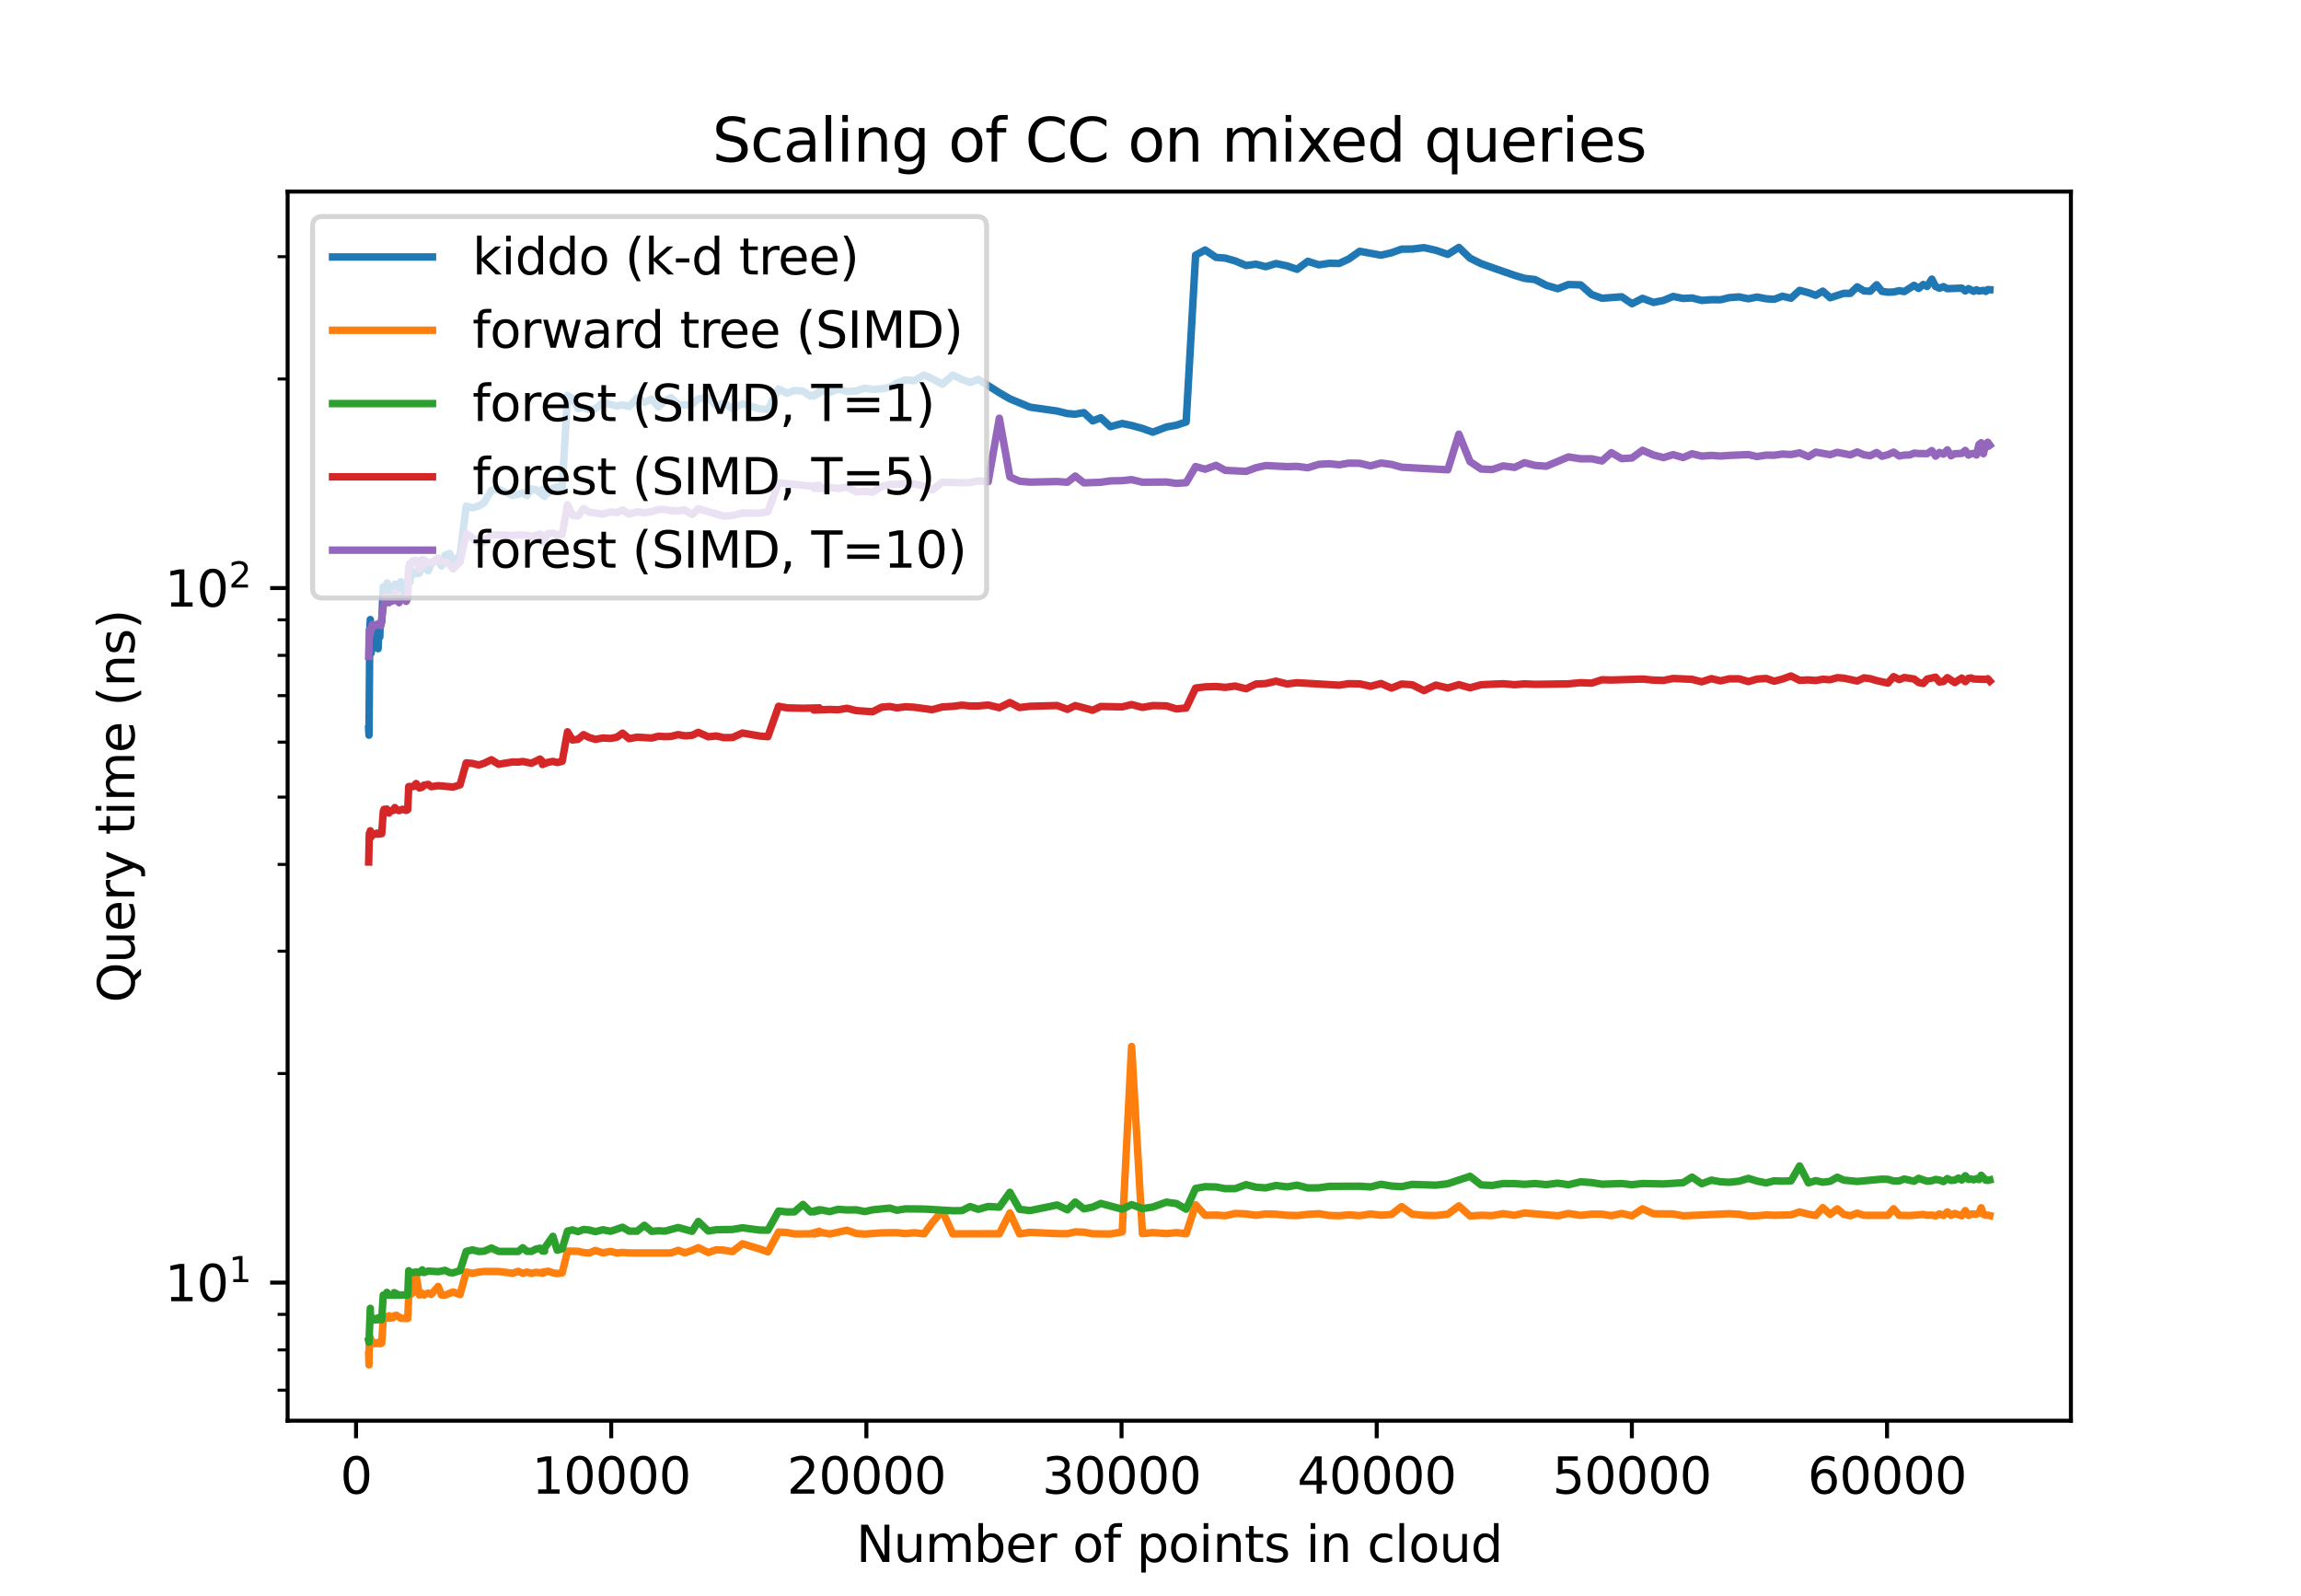 <?xml version="1.0" encoding="utf-8" standalone="no"?>
<!DOCTYPE svg PUBLIC "-//W3C//DTD SVG 1.1//EN"
  "http://www.w3.org/Graphics/SVG/1.1/DTD/svg11.dtd">
<svg xmlns:xlink="http://www.w3.org/1999/xlink" width="460.8pt" height="319.68pt" viewBox="0 0 460.8 319.68" xmlns="http://www.w3.org/2000/svg" version="1.1">
 <defs>
  <style type="text/css">*{stroke-linejoin: round; stroke-linecap: butt}</style>
 </defs>
 <g id="figure_1">
  <g id="patch_1">
   <path d="M 0 319.68 
L 460.8 319.68 
L 460.8 0 
L 0 0 
z
" style="fill: #ffffff"/>
  </g>
  <g id="axes_1">
   <g id="patch_2">
    <path d="M 57.6 284.515 
L 414.72 284.515 
L 414.72 38.362 
L 57.6 38.362 
z
" style="fill: #ffffff"/>
   </g>
   <g id="matplotlib.axis_1">
    <g id="xtick_1">
     <g id="line2d_1">
      <defs>
       <path id="m386ebc4a66" d="M 0 0 
L 0 3.5 
" style="stroke: #000000; stroke-width: 0.8"/>
      </defs>
      <g>
       <use xlink:href="#m386ebc4a66" x="71.303" y="284.515" style="stroke: #000000; stroke-width: 0.8"/>
      </g>
     </g>
     <g id="text_1">
      <!-- 0 -->
      <g transform="translate(68.122 299.114) scale(0.1 -0.1)">
       <defs>
        <path id="DejaVuSans-30" d="M 2034 4250 
Q 1547 4250 1301 3770 
Q 1056 3291 1056 2328 
Q 1056 1369 1301 889 
Q 1547 409 2034 409 
Q 2525 409 2770 889 
Q 3016 1369 3016 2328 
Q 3016 3291 2770 3770 
Q 2525 4250 2034 4250 
z
M 2034 4750 
Q 2819 4750 3233 4129 
Q 3647 3509 3647 2328 
Q 3647 1150 3233 529 
Q 2819 -91 2034 -91 
Q 1250 -91 836 529 
Q 422 1150 422 2328 
Q 422 3509 836 4129 
Q 1250 4750 2034 4750 
z
" transform="scale(0.016)"/>
       </defs>
       <use xlink:href="#DejaVuSans-30"/>
      </g>
     </g>
    </g>
    <g id="xtick_2">
     <g id="line2d_2">
      <g>
       <use xlink:href="#m386ebc4a66" x="122.403" y="284.515" style="stroke: #000000; stroke-width: 0.8"/>
      </g>
     </g>
     <g id="text_2">
      <!-- 10000 -->
      <g transform="translate(106.496 299.114) scale(0.1 -0.1)">
       <defs>
        <path id="DejaVuSans-31" d="M 794 531 
L 1825 531 
L 1825 4091 
L 703 3866 
L 703 4441 
L 1819 4666 
L 2450 4666 
L 2450 531 
L 3481 531 
L 3481 0 
L 794 0 
L 794 531 
z
" transform="scale(0.016)"/>
       </defs>
       <use xlink:href="#DejaVuSans-31"/>
       <use xlink:href="#DejaVuSans-30" x="63.623"/>
       <use xlink:href="#DejaVuSans-30" x="127.246"/>
       <use xlink:href="#DejaVuSans-30" x="190.869"/>
       <use xlink:href="#DejaVuSans-30" x="254.492"/>
      </g>
     </g>
    </g>
    <g id="xtick_3">
     <g id="line2d_3">
      <g>
       <use xlink:href="#m386ebc4a66" x="173.502" y="284.515" style="stroke: #000000; stroke-width: 0.8"/>
      </g>
     </g>
     <g id="text_3">
      <!-- 20000 -->
      <g transform="translate(157.596 299.114) scale(0.1 -0.1)">
       <defs>
        <path id="DejaVuSans-32" d="M 1228 531 
L 3431 531 
L 3431 0 
L 469 0 
L 469 531 
Q 828 903 1448 1529 
Q 2069 2156 2228 2338 
Q 2531 2678 2651 2914 
Q 2772 3150 2772 3378 
Q 2772 3750 2511 3984 
Q 2250 4219 1831 4219 
Q 1534 4219 1204 4116 
Q 875 4013 500 3803 
L 500 4441 
Q 881 4594 1212 4672 
Q 1544 4750 1819 4750 
Q 2544 4750 2975 4387 
Q 3406 4025 3406 3419 
Q 3406 3131 3298 2873 
Q 3191 2616 2906 2266 
Q 2828 2175 2409 1742 
Q 1991 1309 1228 531 
z
" transform="scale(0.016)"/>
       </defs>
       <use xlink:href="#DejaVuSans-32"/>
       <use xlink:href="#DejaVuSans-30" x="63.623"/>
       <use xlink:href="#DejaVuSans-30" x="127.246"/>
       <use xlink:href="#DejaVuSans-30" x="190.869"/>
       <use xlink:href="#DejaVuSans-30" x="254.492"/>
      </g>
     </g>
    </g>
    <g id="xtick_4">
     <g id="line2d_4">
      <g>
       <use xlink:href="#m386ebc4a66" x="224.601" y="284.515" style="stroke: #000000; stroke-width: 0.8"/>
      </g>
     </g>
     <g id="text_4">
      <!-- 30000 -->
      <g transform="translate(208.695 299.114) scale(0.1 -0.1)">
       <defs>
        <path id="DejaVuSans-33" d="M 2597 2516 
Q 3050 2419 3304 2112 
Q 3559 1806 3559 1356 
Q 3559 666 3084 287 
Q 2609 -91 1734 -91 
Q 1441 -91 1130 -33 
Q 819 25 488 141 
L 488 750 
Q 750 597 1062 519 
Q 1375 441 1716 441 
Q 2309 441 2620 675 
Q 2931 909 2931 1356 
Q 2931 1769 2642 2001 
Q 2353 2234 1838 2234 
L 1294 2234 
L 1294 2753 
L 1863 2753 
Q 2328 2753 2575 2939 
Q 2822 3125 2822 3475 
Q 2822 3834 2567 4026 
Q 2313 4219 1838 4219 
Q 1578 4219 1281 4162 
Q 984 4106 628 3988 
L 628 4550 
Q 988 4650 1302 4700 
Q 1616 4750 1894 4750 
Q 2613 4750 3031 4423 
Q 3450 4097 3450 3541 
Q 3450 3153 3228 2886 
Q 3006 2619 2597 2516 
z
" transform="scale(0.016)"/>
       </defs>
       <use xlink:href="#DejaVuSans-33"/>
       <use xlink:href="#DejaVuSans-30" x="63.623"/>
       <use xlink:href="#DejaVuSans-30" x="127.246"/>
       <use xlink:href="#DejaVuSans-30" x="190.869"/>
       <use xlink:href="#DejaVuSans-30" x="254.492"/>
      </g>
     </g>
    </g>
    <g id="xtick_5">
     <g id="line2d_5">
      <g>
       <use xlink:href="#m386ebc4a66" x="275.701" y="284.515" style="stroke: #000000; stroke-width: 0.8"/>
      </g>
     </g>
     <g id="text_5">
      <!-- 40000 -->
      <g transform="translate(259.794 299.114) scale(0.1 -0.1)">
       <defs>
        <path id="DejaVuSans-34" d="M 2419 4116 
L 825 1625 
L 2419 1625 
L 2419 4116 
z
M 2253 4666 
L 3047 4666 
L 3047 1625 
L 3713 1625 
L 3713 1100 
L 3047 1100 
L 3047 0 
L 2419 0 
L 2419 1100 
L 313 1100 
L 313 1709 
L 2253 4666 
z
" transform="scale(0.016)"/>
       </defs>
       <use xlink:href="#DejaVuSans-34"/>
       <use xlink:href="#DejaVuSans-30" x="63.623"/>
       <use xlink:href="#DejaVuSans-30" x="127.246"/>
       <use xlink:href="#DejaVuSans-30" x="190.869"/>
       <use xlink:href="#DejaVuSans-30" x="254.492"/>
      </g>
     </g>
    </g>
    <g id="xtick_6">
     <g id="line2d_6">
      <g>
       <use xlink:href="#m386ebc4a66" x="326.8" y="284.515" style="stroke: #000000; stroke-width: 0.8"/>
      </g>
     </g>
     <g id="text_6">
      <!-- 50000 -->
      <g transform="translate(310.894 299.114) scale(0.1 -0.1)">
       <defs>
        <path id="DejaVuSans-35" d="M 691 4666 
L 3169 4666 
L 3169 4134 
L 1269 4134 
L 1269 2991 
Q 1406 3038 1543 3061 
Q 1681 3084 1819 3084 
Q 2600 3084 3056 2656 
Q 3513 2228 3513 1497 
Q 3513 744 3044 326 
Q 2575 -91 1722 -91 
Q 1428 -91 1123 -41 
Q 819 9 494 109 
L 494 744 
Q 775 591 1075 516 
Q 1375 441 1709 441 
Q 2250 441 2565 725 
Q 2881 1009 2881 1497 
Q 2881 1984 2565 2268 
Q 2250 2553 1709 2553 
Q 1456 2553 1204 2497 
Q 953 2441 691 2322 
L 691 4666 
z
" transform="scale(0.016)"/>
       </defs>
       <use xlink:href="#DejaVuSans-35"/>
       <use xlink:href="#DejaVuSans-30" x="63.623"/>
       <use xlink:href="#DejaVuSans-30" x="127.246"/>
       <use xlink:href="#DejaVuSans-30" x="190.869"/>
       <use xlink:href="#DejaVuSans-30" x="254.492"/>
      </g>
     </g>
    </g>
    <g id="xtick_7">
     <g id="line2d_7">
      <g>
       <use xlink:href="#m386ebc4a66" x="377.899" y="284.515" style="stroke: #000000; stroke-width: 0.8"/>
      </g>
     </g>
     <g id="text_7">
      <!-- 60000 -->
      <g transform="translate(361.993 299.114) scale(0.1 -0.1)">
       <defs>
        <path id="DejaVuSans-36" d="M 2113 2584 
Q 1688 2584 1439 2293 
Q 1191 2003 1191 1497 
Q 1191 994 1439 701 
Q 1688 409 2113 409 
Q 2538 409 2786 701 
Q 3034 994 3034 1497 
Q 3034 2003 2786 2293 
Q 2538 2584 2113 2584 
z
M 3366 4563 
L 3366 3988 
Q 3128 4100 2886 4159 
Q 2644 4219 2406 4219 
Q 1781 4219 1451 3797 
Q 1122 3375 1075 2522 
Q 1259 2794 1537 2939 
Q 1816 3084 2150 3084 
Q 2853 3084 3261 2657 
Q 3669 2231 3669 1497 
Q 3669 778 3244 343 
Q 2819 -91 2113 -91 
Q 1303 -91 875 529 
Q 447 1150 447 2328 
Q 447 3434 972 4092 
Q 1497 4750 2381 4750 
Q 2619 4750 2861 4703 
Q 3103 4656 3366 4563 
z
" transform="scale(0.016)"/>
       </defs>
       <use xlink:href="#DejaVuSans-36"/>
       <use xlink:href="#DejaVuSans-30" x="63.623"/>
       <use xlink:href="#DejaVuSans-30" x="127.246"/>
       <use xlink:href="#DejaVuSans-30" x="190.869"/>
       <use xlink:href="#DejaVuSans-30" x="254.492"/>
      </g>
     </g>
    </g>
    <g id="text_8">
     <!-- Number of points in cloud -->
     <g transform="translate(171.444 312.792) scale(0.1 -0.1)">
      <defs>
       <path id="DejaVuSans-4e" d="M 628 4666 
L 1478 4666 
L 3547 763 
L 3547 4666 
L 4159 4666 
L 4159 0 
L 3309 0 
L 1241 3903 
L 1241 0 
L 628 0 
L 628 4666 
z
" transform="scale(0.016)"/>
       <path id="DejaVuSans-75" d="M 544 1381 
L 544 3500 
L 1119 3500 
L 1119 1403 
Q 1119 906 1312 657 
Q 1506 409 1894 409 
Q 2359 409 2629 706 
Q 2900 1003 2900 1516 
L 2900 3500 
L 3475 3500 
L 3475 0 
L 2900 0 
L 2900 538 
Q 2691 219 2414 64 
Q 2138 -91 1772 -91 
Q 1169 -91 856 284 
Q 544 659 544 1381 
z
M 1991 3584 
L 1991 3584 
z
" transform="scale(0.016)"/>
       <path id="DejaVuSans-6d" d="M 3328 2828 
Q 3544 3216 3844 3400 
Q 4144 3584 4550 3584 
Q 5097 3584 5394 3201 
Q 5691 2819 5691 2113 
L 5691 0 
L 5113 0 
L 5113 2094 
Q 5113 2597 4934 2840 
Q 4756 3084 4391 3084 
Q 3944 3084 3684 2787 
Q 3425 2491 3425 1978 
L 3425 0 
L 2847 0 
L 2847 2094 
Q 2847 2600 2669 2842 
Q 2491 3084 2119 3084 
Q 1678 3084 1418 2786 
Q 1159 2488 1159 1978 
L 1159 0 
L 581 0 
L 581 3500 
L 1159 3500 
L 1159 2956 
Q 1356 3278 1631 3431 
Q 1906 3584 2284 3584 
Q 2666 3584 2933 3390 
Q 3200 3197 3328 2828 
z
" transform="scale(0.016)"/>
       <path id="DejaVuSans-62" d="M 3116 1747 
Q 3116 2381 2855 2742 
Q 2594 3103 2138 3103 
Q 1681 3103 1420 2742 
Q 1159 2381 1159 1747 
Q 1159 1113 1420 752 
Q 1681 391 2138 391 
Q 2594 391 2855 752 
Q 3116 1113 3116 1747 
z
M 1159 2969 
Q 1341 3281 1617 3432 
Q 1894 3584 2278 3584 
Q 2916 3584 3314 3078 
Q 3713 2572 3713 1747 
Q 3713 922 3314 415 
Q 2916 -91 2278 -91 
Q 1894 -91 1617 61 
Q 1341 213 1159 525 
L 1159 0 
L 581 0 
L 581 4863 
L 1159 4863 
L 1159 2969 
z
" transform="scale(0.016)"/>
       <path id="DejaVuSans-65" d="M 3597 1894 
L 3597 1613 
L 953 1613 
Q 991 1019 1311 708 
Q 1631 397 2203 397 
Q 2534 397 2845 478 
Q 3156 559 3463 722 
L 3463 178 
Q 3153 47 2828 -22 
Q 2503 -91 2169 -91 
Q 1331 -91 842 396 
Q 353 884 353 1716 
Q 353 2575 817 3079 
Q 1281 3584 2069 3584 
Q 2775 3584 3186 3129 
Q 3597 2675 3597 1894 
z
M 3022 2063 
Q 3016 2534 2758 2815 
Q 2500 3097 2075 3097 
Q 1594 3097 1305 2825 
Q 1016 2553 972 2059 
L 3022 2063 
z
" transform="scale(0.016)"/>
       <path id="DejaVuSans-72" d="M 2631 2963 
Q 2534 3019 2420 3045 
Q 2306 3072 2169 3072 
Q 1681 3072 1420 2755 
Q 1159 2438 1159 1844 
L 1159 0 
L 581 0 
L 581 3500 
L 1159 3500 
L 1159 2956 
Q 1341 3275 1631 3429 
Q 1922 3584 2338 3584 
Q 2397 3584 2469 3576 
Q 2541 3569 2628 3553 
L 2631 2963 
z
" transform="scale(0.016)"/>
       <path id="DejaVuSans-20" transform="scale(0.016)"/>
       <path id="DejaVuSans-6f" d="M 1959 3097 
Q 1497 3097 1228 2736 
Q 959 2375 959 1747 
Q 959 1119 1226 758 
Q 1494 397 1959 397 
Q 2419 397 2687 759 
Q 2956 1122 2956 1747 
Q 2956 2369 2687 2733 
Q 2419 3097 1959 3097 
z
M 1959 3584 
Q 2709 3584 3137 3096 
Q 3566 2609 3566 1747 
Q 3566 888 3137 398 
Q 2709 -91 1959 -91 
Q 1206 -91 779 398 
Q 353 888 353 1747 
Q 353 2609 779 3096 
Q 1206 3584 1959 3584 
z
" transform="scale(0.016)"/>
       <path id="DejaVuSans-66" d="M 2375 4863 
L 2375 4384 
L 1825 4384 
Q 1516 4384 1395 4259 
Q 1275 4134 1275 3809 
L 1275 3500 
L 2222 3500 
L 2222 3053 
L 1275 3053 
L 1275 0 
L 697 0 
L 697 3053 
L 147 3053 
L 147 3500 
L 697 3500 
L 697 3744 
Q 697 4328 969 4595 
Q 1241 4863 1831 4863 
L 2375 4863 
z
" transform="scale(0.016)"/>
       <path id="DejaVuSans-70" d="M 1159 525 
L 1159 -1331 
L 581 -1331 
L 581 3500 
L 1159 3500 
L 1159 2969 
Q 1341 3281 1617 3432 
Q 1894 3584 2278 3584 
Q 2916 3584 3314 3078 
Q 3713 2572 3713 1747 
Q 3713 922 3314 415 
Q 2916 -91 2278 -91 
Q 1894 -91 1617 61 
Q 1341 213 1159 525 
z
M 3116 1747 
Q 3116 2381 2855 2742 
Q 2594 3103 2138 3103 
Q 1681 3103 1420 2742 
Q 1159 2381 1159 1747 
Q 1159 1113 1420 752 
Q 1681 391 2138 391 
Q 2594 391 2855 752 
Q 3116 1113 3116 1747 
z
" transform="scale(0.016)"/>
       <path id="DejaVuSans-69" d="M 603 3500 
L 1178 3500 
L 1178 0 
L 603 0 
L 603 3500 
z
M 603 4863 
L 1178 4863 
L 1178 4134 
L 603 4134 
L 603 4863 
z
" transform="scale(0.016)"/>
       <path id="DejaVuSans-6e" d="M 3513 2113 
L 3513 0 
L 2938 0 
L 2938 2094 
Q 2938 2591 2744 2837 
Q 2550 3084 2163 3084 
Q 1697 3084 1428 2787 
Q 1159 2491 1159 1978 
L 1159 0 
L 581 0 
L 581 3500 
L 1159 3500 
L 1159 2956 
Q 1366 3272 1645 3428 
Q 1925 3584 2291 3584 
Q 2894 3584 3203 3211 
Q 3513 2838 3513 2113 
z
" transform="scale(0.016)"/>
       <path id="DejaVuSans-74" d="M 1172 4494 
L 1172 3500 
L 2356 3500 
L 2356 3053 
L 1172 3053 
L 1172 1153 
Q 1172 725 1289 603 
Q 1406 481 1766 481 
L 2356 481 
L 2356 0 
L 1766 0 
Q 1100 0 847 248 
Q 594 497 594 1153 
L 594 3053 
L 172 3053 
L 172 3500 
L 594 3500 
L 594 4494 
L 1172 4494 
z
" transform="scale(0.016)"/>
       <path id="DejaVuSans-73" d="M 2834 3397 
L 2834 2853 
Q 2591 2978 2328 3040 
Q 2066 3103 1784 3103 
Q 1356 3103 1142 2972 
Q 928 2841 928 2578 
Q 928 2378 1081 2264 
Q 1234 2150 1697 2047 
L 1894 2003 
Q 2506 1872 2764 1633 
Q 3022 1394 3022 966 
Q 3022 478 2636 193 
Q 2250 -91 1575 -91 
Q 1294 -91 989 -36 
Q 684 19 347 128 
L 347 722 
Q 666 556 975 473 
Q 1284 391 1588 391 
Q 1994 391 2212 530 
Q 2431 669 2431 922 
Q 2431 1156 2273 1281 
Q 2116 1406 1581 1522 
L 1381 1569 
Q 847 1681 609 1914 
Q 372 2147 372 2553 
Q 372 3047 722 3315 
Q 1072 3584 1716 3584 
Q 2034 3584 2315 3537 
Q 2597 3491 2834 3397 
z
" transform="scale(0.016)"/>
       <path id="DejaVuSans-63" d="M 3122 3366 
L 3122 2828 
Q 2878 2963 2633 3030 
Q 2388 3097 2138 3097 
Q 1578 3097 1268 2742 
Q 959 2388 959 1747 
Q 959 1106 1268 751 
Q 1578 397 2138 397 
Q 2388 397 2633 464 
Q 2878 531 3122 666 
L 3122 134 
Q 2881 22 2623 -34 
Q 2366 -91 2075 -91 
Q 1284 -91 818 406 
Q 353 903 353 1747 
Q 353 2603 823 3093 
Q 1294 3584 2113 3584 
Q 2378 3584 2631 3529 
Q 2884 3475 3122 3366 
z
" transform="scale(0.016)"/>
       <path id="DejaVuSans-6c" d="M 603 4863 
L 1178 4863 
L 1178 0 
L 603 0 
L 603 4863 
z
" transform="scale(0.016)"/>
       <path id="DejaVuSans-64" d="M 2906 2969 
L 2906 4863 
L 3481 4863 
L 3481 0 
L 2906 0 
L 2906 525 
Q 2725 213 2448 61 
Q 2172 -91 1784 -91 
Q 1150 -91 751 415 
Q 353 922 353 1747 
Q 353 2572 751 3078 
Q 1150 3584 1784 3584 
Q 2172 3584 2448 3432 
Q 2725 3281 2906 2969 
z
M 947 1747 
Q 947 1113 1208 752 
Q 1469 391 1925 391 
Q 2381 391 2643 752 
Q 2906 1113 2906 1747 
Q 2906 2381 2643 2742 
Q 2381 3103 1925 3103 
Q 1469 3103 1208 2742 
Q 947 2381 947 1747 
z
" transform="scale(0.016)"/>
      </defs>
      <use xlink:href="#DejaVuSans-4e"/>
      <use xlink:href="#DejaVuSans-75" x="74.805"/>
      <use xlink:href="#DejaVuSans-6d" x="138.184"/>
      <use xlink:href="#DejaVuSans-62" x="235.596"/>
      <use xlink:href="#DejaVuSans-65" x="299.072"/>
      <use xlink:href="#DejaVuSans-72" x="360.596"/>
      <use xlink:href="#DejaVuSans-20" x="401.709"/>
      <use xlink:href="#DejaVuSans-6f" x="433.496"/>
      <use xlink:href="#DejaVuSans-66" x="494.678"/>
      <use xlink:href="#DejaVuSans-20" x="529.883"/>
      <use xlink:href="#DejaVuSans-70" x="561.67"/>
      <use xlink:href="#DejaVuSans-6f" x="625.146"/>
      <use xlink:href="#DejaVuSans-69" x="686.328"/>
      <use xlink:href="#DejaVuSans-6e" x="714.111"/>
      <use xlink:href="#DejaVuSans-74" x="777.49"/>
      <use xlink:href="#DejaVuSans-73" x="816.699"/>
      <use xlink:href="#DejaVuSans-20" x="868.799"/>
      <use xlink:href="#DejaVuSans-69" x="900.586"/>
      <use xlink:href="#DejaVuSans-6e" x="928.369"/>
      <use xlink:href="#DejaVuSans-20" x="991.748"/>
      <use xlink:href="#DejaVuSans-63" x="1023.535"/>
      <use xlink:href="#DejaVuSans-6c" x="1078.516"/>
      <use xlink:href="#DejaVuSans-6f" x="1106.299"/>
      <use xlink:href="#DejaVuSans-75" x="1167.48"/>
      <use xlink:href="#DejaVuSans-64" x="1230.859"/>
     </g>
    </g>
   </g>
   <g id="matplotlib.axis_2">
    <g id="ytick_1">
     <g id="line2d_8">
      <defs>
       <path id="m68cad401a8" d="M 0 0 
L -3.5 0 
" style="stroke: #000000; stroke-width: 0.8"/>
      </defs>
      <g>
       <use xlink:href="#m68cad401a8" x="57.6" y="256.848" style="stroke: #000000; stroke-width: 0.8"/>
      </g>
     </g>
     <g id="text_9">
      <!-- $\mathdefault{10^{1}}$ -->
      <g transform="translate(33 260.647) scale(0.1 -0.1)">
       <use xlink:href="#DejaVuSans-31" transform="translate(0 0.684)"/>
       <use xlink:href="#DejaVuSans-30" transform="translate(63.623 0.684)"/>
       <use xlink:href="#DejaVuSans-31" transform="translate(128.203 38.966) scale(0.7)"/>
      </g>
     </g>
    </g>
    <g id="ytick_2">
     <g id="line2d_9">
      <g>
       <use xlink:href="#m68cad401a8" x="57.6" y="117.761" style="stroke: #000000; stroke-width: 0.8"/>
      </g>
     </g>
     <g id="text_10">
      <!-- $\mathdefault{10^{2}}$ -->
      <g transform="translate(33 121.561) scale(0.1 -0.1)">
       <use xlink:href="#DejaVuSans-31" transform="translate(0 0.766)"/>
       <use xlink:href="#DejaVuSans-30" transform="translate(63.623 0.766)"/>
       <use xlink:href="#DejaVuSans-32" transform="translate(128.203 39.047) scale(0.7)"/>
      </g>
     </g>
    </g>
    <g id="ytick_3">
     <g id="line2d_10">
      <defs>
       <path id="medf284d855" d="M 0 0 
L -2 0 
" style="stroke: #000000; stroke-width: 0.6"/>
      </defs>
      <g>
       <use xlink:href="#medf284d855" x="57.6" y="278.393" style="stroke: #000000; stroke-width: 0.6"/>
      </g>
     </g>
    </g>
    <g id="ytick_4">
     <g id="line2d_11">
      <g>
       <use xlink:href="#medf284d855" x="57.6" y="270.327" style="stroke: #000000; stroke-width: 0.6"/>
      </g>
     </g>
    </g>
    <g id="ytick_5">
     <g id="line2d_12">
      <g>
       <use xlink:href="#medf284d855" x="57.6" y="263.212" style="stroke: #000000; stroke-width: 0.6"/>
      </g>
     </g>
    </g>
    <g id="ytick_6">
     <g id="line2d_13">
      <g>
       <use xlink:href="#medf284d855" x="57.6" y="214.979" style="stroke: #000000; stroke-width: 0.6"/>
      </g>
     </g>
    </g>
    <g id="ytick_7">
     <g id="line2d_14">
      <g>
       <use xlink:href="#medf284d855" x="57.6" y="190.487" style="stroke: #000000; stroke-width: 0.6"/>
      </g>
     </g>
    </g>
    <g id="ytick_8">
     <g id="line2d_15">
      <g>
       <use xlink:href="#medf284d855" x="57.6" y="173.11" style="stroke: #000000; stroke-width: 0.6"/>
      </g>
     </g>
    </g>
    <g id="ytick_9">
     <g id="line2d_16">
      <g>
       <use xlink:href="#medf284d855" x="57.6" y="159.631" style="stroke: #000000; stroke-width: 0.6"/>
      </g>
     </g>
    </g>
    <g id="ytick_10">
     <g id="line2d_17">
      <g>
       <use xlink:href="#medf284d855" x="57.6" y="148.618" style="stroke: #000000; stroke-width: 0.6"/>
      </g>
     </g>
    </g>
    <g id="ytick_11">
     <g id="line2d_18">
      <g>
       <use xlink:href="#medf284d855" x="57.6" y="139.306" style="stroke: #000000; stroke-width: 0.6"/>
      </g>
     </g>
    </g>
    <g id="ytick_12">
     <g id="line2d_19">
      <g>
       <use xlink:href="#medf284d855" x="57.6" y="131.24" style="stroke: #000000; stroke-width: 0.6"/>
      </g>
     </g>
    </g>
    <g id="ytick_13">
     <g id="line2d_20">
      <g>
       <use xlink:href="#medf284d855" x="57.6" y="124.126" style="stroke: #000000; stroke-width: 0.6"/>
      </g>
     </g>
    </g>
    <g id="ytick_14">
     <g id="line2d_21">
      <g>
       <use xlink:href="#medf284d855" x="57.6" y="75.892" style="stroke: #000000; stroke-width: 0.6"/>
      </g>
     </g>
    </g>
    <g id="ytick_15">
     <g id="line2d_22">
      <g>
       <use xlink:href="#medf284d855" x="57.6" y="51.4" style="stroke: #000000; stroke-width: 0.6"/>
      </g>
     </g>
    </g>
    <g id="text_11">
     <!-- Query time (ns) -->
     <g transform="translate(26.92 200.784) rotate(-90) scale(0.1 -0.1)">
      <defs>
       <path id="DejaVuSans-51" d="M 2522 4238 
Q 1834 4238 1429 3725 
Q 1025 3213 1025 2328 
Q 1025 1447 1429 934 
Q 1834 422 2522 422 
Q 3209 422 3611 934 
Q 4013 1447 4013 2328 
Q 4013 3213 3611 3725 
Q 3209 4238 2522 4238 
z
M 3406 84 
L 4238 -825 
L 3475 -825 
L 2784 -78 
Q 2681 -84 2626 -87 
Q 2572 -91 2522 -91 
Q 1538 -91 948 567 
Q 359 1225 359 2328 
Q 359 3434 948 4092 
Q 1538 4750 2522 4750 
Q 3503 4750 4090 4092 
Q 4678 3434 4678 2328 
Q 4678 1516 4351 937 
Q 4025 359 3406 84 
z
" transform="scale(0.016)"/>
       <path id="DejaVuSans-79" d="M 2059 -325 
Q 1816 -950 1584 -1140 
Q 1353 -1331 966 -1331 
L 506 -1331 
L 506 -850 
L 844 -850 
Q 1081 -850 1212 -737 
Q 1344 -625 1503 -206 
L 1606 56 
L 191 3500 
L 800 3500 
L 1894 763 
L 2988 3500 
L 3597 3500 
L 2059 -325 
z
" transform="scale(0.016)"/>
       <path id="DejaVuSans-28" d="M 1984 4856 
Q 1566 4138 1362 3434 
Q 1159 2731 1159 2009 
Q 1159 1288 1364 580 
Q 1569 -128 1984 -844 
L 1484 -844 
Q 1016 -109 783 600 
Q 550 1309 550 2009 
Q 550 2706 781 3412 
Q 1013 4119 1484 4856 
L 1984 4856 
z
" transform="scale(0.016)"/>
       <path id="DejaVuSans-29" d="M 513 4856 
L 1013 4856 
Q 1481 4119 1714 3412 
Q 1947 2706 1947 2009 
Q 1947 1309 1714 600 
Q 1481 -109 1013 -844 
L 513 -844 
Q 928 -128 1133 580 
Q 1338 1288 1338 2009 
Q 1338 2731 1133 3434 
Q 928 4138 513 4856 
z
" transform="scale(0.016)"/>
      </defs>
      <use xlink:href="#DejaVuSans-51"/>
      <use xlink:href="#DejaVuSans-75" x="78.711"/>
      <use xlink:href="#DejaVuSans-65" x="142.09"/>
      <use xlink:href="#DejaVuSans-72" x="203.613"/>
      <use xlink:href="#DejaVuSans-79" x="244.727"/>
      <use xlink:href="#DejaVuSans-20" x="303.906"/>
      <use xlink:href="#DejaVuSans-74" x="335.693"/>
      <use xlink:href="#DejaVuSans-69" x="374.902"/>
      <use xlink:href="#DejaVuSans-6d" x="402.686"/>
      <use xlink:href="#DejaVuSans-65" x="500.098"/>
      <use xlink:href="#DejaVuSans-20" x="561.621"/>
      <use xlink:href="#DejaVuSans-28" x="593.408"/>
      <use xlink:href="#DejaVuSans-6e" x="632.422"/>
      <use xlink:href="#DejaVuSans-73" x="695.801"/>
      <use xlink:href="#DejaVuSans-29" x="747.9"/>
     </g>
    </g>
   </g>
   <g id="line2d_23">
    <path d="M 398.487 58.017 
L 398.078 57.99 
L 397.675 58.359 
L 397.2 58.145 
L 396.305 58.293 
L 395.805 58.023 
L 395.253 58.339 
L 394.205 57.802 
L 393.572 58.259 
L 392.866 57.697 
L 389.974 57.808 
L 389.192 57.406 
L 388.395 57.718 
L 387.624 57.371 
L 386.872 55.894 
L 385.927 57.36 
L 385.145 56.979 
L 384.22 57.754 
L 383.316 57.148 
L 381.349 58.394 
L 380.347 58.208 
L 379.213 58.475 
L 378.063 58.51 
L 376.882 58.348 
L 375.82 57.031 
L 374.517 58.328 
L 373.29 58.268 
L 371.931 57.442 
L 370.546 58.751 
L 369.243 58.74 
L 366.504 59.622 
L 365.038 58.301 
L 363.617 59.135 
L 362.156 58.611 
L 360.388 58.147 
L 358.666 59.72 
L 356.949 59.324 
L 355.308 59.932 
L 353.704 59.832 
L 351.864 59.48 
L 350.127 59.834 
L 348.272 59.456 
L 346.284 59.605 
L 344.562 60.033 
L 342.728 60.013 
L 340.791 60.159 
L 338.849 59.672 
L 337.066 59.767 
L 335.053 59.363 
L 333.141 60.16 
L 331.113 60.558 
L 328.931 59.748 
L 326.82 60.825 
L 324.771 59.432 
L 320.816 59.726 
L 318.742 58.981 
L 316.555 57.057 
L 314.112 56.976 
L 311.961 57.82 
L 309.646 57.126 
L 307.398 55.979 
L 305.308 55.745 
L 303.305 55.141 
L 298.833 53.59 
L 296.621 52.805 
L 294.388 51.701 
L 292.155 49.55 
L 289.937 50.94 
L 287.54 50.122 
L 285.164 49.593 
L 282.798 49.88 
L 280.688 49.89 
L 278.664 50.618 
L 276.554 51.103 
L 272.297 50.322 
L 270.136 51.851 
L 268.184 52.757 
L 266.217 52.72 
L 264.122 53.037 
L 261.909 52.328 
L 259.753 53.929 
L 257.734 53.243 
L 255.532 52.778 
L 253.462 53.409 
L 251.531 52.908 
L 249.548 53.165 
L 247.361 52.255 
L 245.363 51.683 
L 243.529 51.544 
L 241.336 50.064 
L 239.43 51.099 
L 237.54 84.498 
L 235.593 85.149 
L 233.585 85.513 
L 230.856 86.546 
L 228.786 85.801 
L 226.615 85.199 
L 224.729 84.812 
L 222.353 85.437 
L 220.442 83.663 
L 218.832 84.29 
L 217.064 82.628 
L 215.327 82.943 
L 213.763 82.821 
L 211.714 82.313 
L 206.252 81.532 
L 202.24 79.869 
L 200.125 78.642 
L 195.904 75.956 
L 194.279 76.586 
L 192.639 75.988 
L 190.814 75.119 
L 188.704 76.947 
L 186.691 75.835 
L 185.045 75.103 
L 183.109 76.225 
L 181.336 76.072 
L 179.613 76.706 
L 178.208 77.571 
L 176.563 77.859 
L 174.739 77.978 
L 173.185 77.72 
L 171.494 78.283 
L 169.624 78.402 
L 167.825 77.909 
L 166.149 78.597 
L 164.524 78.084 
L 162.996 79.295 
L 164.084 78.695 
L 162.342 79.325 
L 160.809 78.329 
L 159.087 78.203 
L 157.615 78.743 
L 155.924 77.879 
L 153.778 82.021 
L 152.107 81.858 
L 148.688 80.867 
L 146.68 81.806 
L 144.948 80.671 
L 143.45 81.28 
L 141.846 79.602 
L 139.843 79.873 
L 138.586 80.992 
L 137.165 81.092 
L 135.801 81.064 
L 134.396 79.663 
L 133.22 80.199 
L 131.871 81.508 
L 130.481 79.924 
L 129.046 80.558 
L 127.579 79.685 
L 125.985 81.429 
L 124.682 81.082 
L 123.547 81.317 
L 120.706 80.622 
L 119.229 81.874 
L 117.988 82.024 
L 116.858 81.547 
L 115.755 81.808 
L 114.646 79.796 
L 113.649 79.17 
L 112.586 97.845 
L 111.59 97.51 
L 110.721 97.77 
L 109.735 98.792 
L 108.636 98.022 
L 109.066 99.384 
L 107.298 98.053 
L 106.429 97.924 
L 105.535 99.231 
L 104.687 98.684 
L 103.792 99.008 
L 102.663 99.214 
L 99.853 97.994 
L 98.412 98.195 
L 96.945 100.67 
L 95.903 101.318 
L 94.615 101.709 
L 93.363 101.342 
L 92.126 111.337 
L 90.741 112.334 
L 90.057 110.842 
L 89.132 111.195 
L 88.427 113.345 
L 87.747 111.901 
L 86.362 112.918 
L 85.759 114.315 
L 84.875 113.671 
L 84.564 112.093 
L 83.996 114.795 
L 83.332 114.877 
L 82.796 114.574 
L 82.07 115.955 
L 82.131 116.482 
L 81.855 114.161 
L 81.651 117.589 
L 81.344 119.256 
L 81.068 119.266 
L 80.256 116.504 
L 79.924 116.935 
L 78.932 119.09 
L 79.408 117.416 
L 79.07 116.973 
L 78.662 119.471 
L 78.013 118.46 
L 77.89 118.761 
L 77.522 116.747 
L 77.471 120.12 
L 77.185 119.795 
L 76.904 117.746 
L 76.751 117.52 
L 76.439 124.555 
L 76.296 124.86 
L 76.127 124.933 
L 76.056 127.554 
L 75.836 127.12 
L 75.718 129.899 
L 75.473 125.258 
L 75.018 127.246 
L 74.829 127.34 
L 74.548 129.344 
L 74.313 130.797 
L 74.18 128.452 
L 74.16 124.08 
L 74.058 126.12 
L 73.894 147.216 
L 73.833 145.975 
" clip-path="url(#p1f82ea0d48)" style="fill: none; stroke: #1f77b4; stroke-width: 1.5; stroke-linecap: square"/>
   </g>
   <g id="line2d_24">
    <path d="M 398.487 243.427 
L 398.078 243.33 
L 397.675 243.37 
L 397.2 243.185 
L 396.75 241.867 
L 396.305 242.947 
L 395.805 243.145 
L 394.762 243.123 
L 394.205 243.383 
L 393.572 242.437 
L 392.866 243.463 
L 391.456 243.004 
L 390.72 243.376 
L 389.974 242.692 
L 389.192 243.409 
L 388.395 243.09 
L 387.624 243.499 
L 386.872 243.321 
L 385.927 243.367 
L 385.145 243.202 
L 382.442 243.419 
L 380.347 243.375 
L 379.213 242.059 
L 378.063 243.38 
L 373.29 243.372 
L 371.931 242.944 
L 370.546 243.459 
L 369.243 243.184 
L 367.935 242.083 
L 366.504 243.181 
L 365.038 241.839 
L 363.617 243.412 
L 362.156 243.151 
L 360.388 242.696 
L 358.666 243.283 
L 355.308 243.362 
L 353.704 243.301 
L 351.864 243.47 
L 350.127 243.49 
L 348.272 243.163 
L 346.284 243.052 
L 337.066 243.481 
L 335.053 243.102 
L 331.113 243.065 
L 328.931 242.075 
L 326.82 243.48 
L 324.771 243 
L 322.671 243.453 
L 320.816 243.144 
L 318.742 243.137 
L 316.555 243.388 
L 314.112 243.003 
L 311.961 243.471 
L 305.308 242.905 
L 303.305 243.374 
L 301.026 243.04 
L 298.833 243.435 
L 296.621 243.367 
L 294.388 243.508 
L 292.155 241.488 
L 289.937 243.152 
L 287.54 243.417 
L 285.164 243.384 
L 282.798 243.139 
L 280.688 241.618 
L 278.664 243.203 
L 276.554 243.362 
L 274.49 243.108 
L 272.297 243.446 
L 270.136 243.28 
L 268.184 243.456 
L 266.217 243.398 
L 264.122 243.057 
L 261.909 243.184 
L 259.753 243.421 
L 257.734 243.366 
L 255.532 243.161 
L 253.462 243.095 
L 251.531 243.372 
L 249.548 243.098 
L 247.361 243.005 
L 245.363 243.455 
L 243.529 243.33 
L 241.336 243.362 
L 239.43 241.262 
L 237.54 247.081 
L 235.593 246.838 
L 233.585 247.04 
L 230.856 246.834 
L 228.786 247.056 
L 226.615 209.565 
L 224.729 246.696 
L 222.353 247.115 
L 218.832 247.076 
L 217.064 246.749 
L 215.327 246.692 
L 213.763 247.065 
L 211.714 247.043 
L 206.252 246.782 
L 204.182 247.102 
L 202.24 242.914 
L 200.125 247.068 
L 192.639 247.071 
L 190.814 247.103 
L 188.704 242.498 
L 186.691 244.839 
L 185.045 247.087 
L 183.109 246.862 
L 181.336 247.044 
L 179.613 246.844 
L 176.563 246.887 
L 173.185 247.127 
L 171.494 247.022 
L 169.624 246.366 
L 166.149 247.119 
L 164.524 246.806 
L 162.996 247.131 
L 164.084 246.572 
L 162.342 247.075 
L 159.087 247.11 
L 157.615 246.817 
L 155.924 246.726 
L 153.778 250.699 
L 152.107 250.107 
L 148.688 249.071 
L 146.68 250.646 
L 144.948 250.351 
L 143.45 250.269 
L 141.846 250.827 
L 139.843 249.854 
L 138.586 250.414 
L 137.165 250.88 
L 135.801 250.387 
L 134.396 250.913 
L 125.985 250.904 
L 124.682 250.806 
L 123.547 250.927 
L 122.265 250.606 
L 120.706 250.885 
L 119.229 250.408 
L 117.988 250.915 
L 116.858 250.835 
L 115.755 250.576 
L 113.649 250.554 
L 112.586 254.896 
L 111.59 255.044 
L 110.721 254.884 
L 109.735 254.562 
L 108.636 254.984 
L 109.066 254.678 
L 108.146 254.881 
L 107.298 254.78 
L 106.429 254.994 
L 105.535 254.742 
L 104.687 254.984 
L 103.792 254.592 
L 102.663 254.981 
L 99.853 254.618 
L 96.945 254.616 
L 95.903 254.73 
L 94.615 255.002 
L 93.363 254.728 
L 92.126 259.253 
L 90.741 258.722 
L 89.132 259.359 
L 88.427 259.349 
L 87.747 257.619 
L 86.362 259.219 
L 85.759 258.948 
L 84.875 259.331 
L 84.564 259.017 
L 83.996 259.335 
L 83.332 255.485 
L 82.796 258.771 
L 82.07 259.344 
L 82.131 259.052 
L 81.855 259.335 
L 81.651 264.031 
L 80.256 264 
L 79.924 263.698 
L 78.932 263.489 
L 79.408 263.387 
L 79.07 263.521 
L 78.662 263.882 
L 78.013 263.974 
L 77.89 263.49 
L 77.471 263.971 
L 77.185 263.697 
L 76.904 263.766 
L 76.751 263.985 
L 76.439 268.99 
L 76.127 269.082 
L 76.056 268.77 
L 75.836 269.026 
L 75.718 268.824 
L 75.55 269.066 
L 75.473 268.971 
L 74.829 269.042 
L 74.645 268.684 
L 74.548 269.077 
L 74.313 269.04 
L 74.262 268.724 
L 74.18 269.033 
L 74.16 267.895 
L 73.986 269.095 
L 73.96 269.071 
L 73.894 273.326 
L 73.833 271.289 
" clip-path="url(#p1f82ea0d48)" style="fill: none; stroke: #ff7f0e; stroke-width: 1.5; stroke-linecap: square"/>
   </g>
   <g id="line2d_25">
    <path d="M 398.487 236.288 
L 398.078 236.383 
L 397.675 236.341 
L 396.75 235.357 
L 396.305 236.218 
L 395.805 236.025 
L 395.253 236.266 
L 394.762 236.1 
L 394.205 236.18 
L 393.572 235.454 
L 392.866 236.305 
L 392.192 235.915 
L 391.456 236.332 
L 390.72 236.383 
L 389.974 236.029 
L 389.192 236.62 
L 388.395 236.309 
L 387.624 236.195 
L 386.872 236.448 
L 385.927 236.553 
L 384.22 235.964 
L 383.316 236.548 
L 381.349 236.104 
L 380.347 236.481 
L 379.213 236.497 
L 378.063 236.169 
L 376.882 236.129 
L 371.931 236.595 
L 369.243 236.332 
L 367.935 235.745 
L 366.504 236.566 
L 365.038 236.748 
L 363.617 236.431 
L 362.156 236.876 
L 360.388 233.493 
L 358.666 236.47 
L 356.949 236.536 
L 355.308 236.463 
L 353.704 236.885 
L 351.864 236.514 
L 350.127 235.976 
L 348.272 236.544 
L 346.284 236.759 
L 344.562 236.662 
L 342.728 236.333 
L 340.791 237.048 
L 338.849 235.729 
L 337.066 236.84 
L 333.141 237.094 
L 328.931 237.009 
L 326.82 237.24 
L 324.771 237.014 
L 320.816 237.144 
L 318.742 236.818 
L 316.555 236.664 
L 314.112 237.247 
L 311.961 236.937 
L 309.646 237.226 
L 307.398 237.013 
L 305.308 237.166 
L 303.305 237.026 
L 301.026 237.014 
L 298.833 237.392 
L 296.621 237.289 
L 294.388 235.567 
L 289.937 237.047 
L 287.54 237.338 
L 282.798 237.177 
L 280.688 237.634 
L 278.664 237.512 
L 276.554 237.155 
L 274.49 237.686 
L 272.297 237.545 
L 266.217 237.569 
L 264.122 237.868 
L 261.909 237.89 
L 259.753 237.339 
L 257.734 237.676 
L 255.532 237.398 
L 253.462 237.882 
L 251.531 237.743 
L 249.548 237.233 
L 247.361 238.028 
L 245.363 238.033 
L 243.529 237.694 
L 241.336 237.638 
L 239.43 237.989 
L 237.54 242.146 
L 235.593 241.018 
L 233.585 240.74 
L 230.856 241.719 
L 228.786 242.025 
L 226.615 241.232 
L 224.729 242.147 
L 220.442 240.999 
L 218.832 241.726 
L 217.064 242.079 
L 215.327 240.716 
L 213.763 242.273 
L 211.714 241.307 
L 206.252 242.428 
L 204.182 242.175 
L 202.24 238.768 
L 200.125 241.743 
L 197.892 241.605 
L 195.904 242.178 
L 194.279 241.615 
L 192.639 242.432 
L 190.814 242.46 
L 185.045 242.121 
L 181.336 242.083 
L 179.613 242.36 
L 178.208 241.925 
L 174.739 242.275 
L 173.185 242.625 
L 171.494 242.28 
L 169.624 242.303 
L 167.825 242.178 
L 166.149 242.633 
L 164.524 242.302 
L 162.996 242.692 
L 164.084 242.249 
L 162.342 242.698 
L 160.809 241.2 
L 159.087 242.684 
L 157.615 242.696 
L 155.924 242.525 
L 153.778 246.355 
L 152.107 246.331 
L 148.688 245.871 
L 146.68 246.209 
L 143.45 246.26 
L 141.846 246.519 
L 139.843 244.614 
L 138.586 246.579 
L 135.801 245.817 
L 133.22 246.535 
L 131.871 246.477 
L 130.481 246.584 
L 129.046 245.37 
L 127.579 246.555 
L 125.985 246.543 
L 124.682 245.767 
L 122.265 246.572 
L 120.706 246.267 
L 119.229 246.648 
L 117.988 246.316 
L 116.858 246.214 
L 115.755 246.643 
L 114.646 246.295 
L 113.649 246.536 
L 112.586 250.077 
L 111.59 250.357 
L 110.721 247.583 
L 108.636 250.53 
L 109.066 250.551 
L 108.146 249.964 
L 107.298 250.151 
L 106.429 250.602 
L 105.535 250.578 
L 104.687 249.873 
L 103.792 250.608 
L 99.853 250.607 
L 98.412 249.925 
L 96.945 250.567 
L 95.903 250.619 
L 94.615 250.299 
L 93.363 250.607 
L 92.126 254.458 
L 90.741 254.885 
L 90.057 254.854 
L 89.132 254.395 
L 87.747 254.662 
L 85.759 254.54 
L 84.875 254.834 
L 84.564 254.302 
L 83.996 254.835 
L 83.332 254.73 
L 82.07 254.897 
L 82.131 254.843 
L 81.855 254.471 
L 81.651 259.378 
L 81.068 259.31 
L 79.924 259.366 
L 78.932 258.86 
L 79.408 259.361 
L 77.522 259.35 
L 77.471 258.812 
L 77.185 259.369 
L 76.751 259.357 
L 76.439 264.279 
L 75.836 264.238 
L 75.718 263.905 
L 75.55 264.321 
L 75.473 264.262 
L 74.829 264.338 
L 74.645 263.914 
L 74.548 264.304 
L 74.313 264.245 
L 74.262 263.888 
L 74.18 264.305 
L 74.16 262.008 
L 73.894 268.802 
L 73.833 268.522 
" clip-path="url(#p1f82ea0d48)" style="fill: none; stroke: #2ca02c; stroke-width: 1.5; stroke-linecap: square"/>
   </g>
   <g id="line2d_26">
    <path d="M 398.487 136.394 
L 398.078 135.926 
L 397.675 136.056 
L 395.253 135.975 
L 394.762 135.77 
L 394.205 135.841 
L 393.572 136.5 
L 392.866 135.79 
L 391.456 136.689 
L 389.974 135.71 
L 389.192 136.468 
L 388.395 136.574 
L 387.624 135.613 
L 385.927 135.99 
L 385.145 136.874 
L 384.22 136.669 
L 383.316 135.969 
L 381.349 135.678 
L 380.347 136.101 
L 379.213 135.503 
L 378.063 136.795 
L 375.82 136.288 
L 374.517 135.91 
L 373.29 135.747 
L 371.931 136.374 
L 369.243 135.804 
L 367.935 135.705 
L 366.504 136.122 
L 365.038 136.027 
L 363.617 136.271 
L 362.156 136.156 
L 360.388 136.243 
L 358.666 135.367 
L 356.949 135.987 
L 355.308 136.414 
L 353.704 135.872 
L 351.864 135.987 
L 350.127 136.493 
L 348.272 135.934 
L 346.284 135.94 
L 344.562 136.345 
L 342.728 135.902 
L 340.791 136.536 
L 338.849 136.043 
L 335.053 135.869 
L 333.141 136.256 
L 331.113 136.197 
L 328.931 135.985 
L 322.671 136.177 
L 320.816 136.123 
L 318.742 136.805 
L 316.555 136.709 
L 314.112 136.944 
L 307.398 137.046 
L 305.308 136.947 
L 303.305 137.116 
L 301.026 136.919 
L 296.621 137.122 
L 294.388 137.733 
L 292.155 137.106 
L 289.937 137.773 
L 287.54 137.2 
L 285.164 138.3 
L 282.798 137.129 
L 280.688 136.982 
L 278.664 137.795 
L 276.554 136.882 
L 274.49 137.431 
L 272.297 136.953 
L 270.136 136.909 
L 268.184 137.216 
L 259.753 136.722 
L 257.734 136.966 
L 255.532 136.41 
L 253.462 136.889 
L 251.531 136.976 
L 249.548 137.927 
L 247.361 137.388 
L 245.363 137.649 
L 243.529 137.479 
L 241.336 137.547 
L 239.43 137.785 
L 237.54 141.775 
L 235.593 141.966 
L 233.585 141.354 
L 230.856 141.296 
L 228.786 141.664 
L 226.615 141.093 
L 224.729 141.558 
L 220.442 141.475 
L 218.832 142.23 
L 215.327 141.299 
L 213.763 142.056 
L 211.714 141.286 
L 206.252 141.439 
L 204.182 141.691 
L 202.24 140.688 
L 200.125 141.721 
L 197.892 141.185 
L 195.904 141.372 
L 194.279 141.381 
L 192.639 141.213 
L 190.814 141.447 
L 188.704 141.577 
L 186.691 142.119 
L 183.109 141.632 
L 181.336 141.532 
L 179.613 141.759 
L 178.208 141.478 
L 176.563 141.616 
L 174.739 142.529 
L 171.494 142.307 
L 169.624 141.842 
L 167.825 142.135 
L 166.149 142.067 
L 162.996 142.193 
L 164.084 141.755 
L 160.809 141.836 
L 157.615 141.752 
L 155.924 141.441 
L 153.778 147.524 
L 152.107 147.389 
L 148.688 146.791 
L 146.68 147.698 
L 144.948 147.716 
L 143.45 147.384 
L 141.846 147.546 
L 139.843 146.66 
L 138.586 147.256 
L 137.165 147.357 
L 135.801 147.109 
L 134.396 147.472 
L 133.22 147.52 
L 131.871 147.434 
L 130.481 147.797 
L 127.579 147.618 
L 125.985 147.928 
L 124.682 146.819 
L 123.547 147.631 
L 122.265 147.878 
L 120.706 147.79 
L 119.229 148.058 
L 117.988 147.689 
L 116.858 147.118 
L 115.755 148.045 
L 114.646 148.187 
L 113.649 146.549 
L 112.586 152.455 
L 111.59 152.699 
L 110.721 152.476 
L 109.735 152.665 
L 108.636 153.094 
L 109.066 152.887 
L 108.146 152.007 
L 106.429 152.844 
L 104.687 152.494 
L 103.792 152.616 
L 102.663 152.584 
L 99.853 153.048 
L 98.412 152.149 
L 96.945 152.851 
L 95.903 153.191 
L 94.615 152.884 
L 93.363 152.777 
L 92.126 157.172 
L 90.741 157.61 
L 87.747 157.337 
L 86.362 157.54 
L 85.759 157.08 
L 84.875 157.24 
L 84.564 157.616 
L 83.996 157.813 
L 83.332 156.913 
L 82.796 157.511 
L 81.855 157.51 
L 81.651 162.122 
L 81.344 162.291 
L 80.588 162.063 
L 79.924 162.327 
L 78.932 162.021 
L 79.408 162.06 
L 79.07 161.722 
L 78.662 162.338 
L 78.013 162.415 
L 77.89 162.813 
L 77.471 162.025 
L 76.904 162.077 
L 76.751 162.551 
L 76.439 166.954 
L 76.127 166.941 
L 76.056 167.018 
L 75.718 167.034 
L 75.55 167.011 
L 75.473 166.845 
L 75.018 167.093 
L 74.829 166.952 
L 74.548 167.055 
L 74.313 166.982 
L 74.262 167.679 
L 74.16 166.369 
L 74.058 167.867 
L 74.022 167.426 
L 73.96 166.908 
L 73.833 172.62 
L 73.833 172.62 
" clip-path="url(#p1f82ea0d48)" style="fill: none; stroke: #d62728; stroke-width: 1.5; stroke-linecap: square"/>
   </g>
   <g id="line2d_27">
    <path d="M 398.487 89.153 
L 398.078 88.571 
L 397.675 88.934 
L 397.2 90.856 
L 396.75 88.664 
L 396.305 89.018 
L 395.805 91.114 
L 395.253 90.787 
L 394.762 90.864 
L 394.205 91.133 
L 393.572 90.206 
L 392.866 90.802 
L 391.456 90.859 
L 390.72 91.271 
L 389.974 90.09 
L 389.192 90.942 
L 388.395 90.612 
L 387.624 91.338 
L 386.872 90.237 
L 385.927 90.846 
L 384.22 90.822 
L 383.316 90.744 
L 382.442 91.11 
L 381.349 91.135 
L 380.347 91.318 
L 379.213 90.543 
L 378.063 91.062 
L 376.882 91.369 
L 375.82 90.625 
L 374.517 91.261 
L 373.29 91.08 
L 371.931 90.506 
L 370.546 91.092 
L 367.935 90.585 
L 366.504 91.051 
L 363.617 90.543 
L 362.156 91.445 
L 360.388 90.687 
L 358.666 91.024 
L 356.949 90.931 
L 355.308 91.165 
L 353.704 91.137 
L 351.864 91.43 
L 350.127 91.036 
L 346.284 91.2 
L 344.562 91.326 
L 342.728 91.198 
L 340.791 91.341 
L 338.849 90.871 
L 337.066 91.627 
L 335.053 91.046 
L 333.141 91.636 
L 331.113 91.12 
L 328.931 90.17 
L 326.82 91.716 
L 324.771 91.849 
L 322.671 90.651 
L 320.816 92.31 
L 318.742 91.876 
L 316.555 91.884 
L 314.112 91.502 
L 309.646 93.368 
L 307.398 93.197 
L 305.308 92.657 
L 303.305 93.594 
L 301.026 93.302 
L 298.833 94.03 
L 296.621 93.932 
L 294.388 92.442 
L 292.155 86.943 
L 289.937 94.078 
L 280.688 93.567 
L 278.664 93 
L 276.554 92.723 
L 274.49 93.293 
L 272.297 92.781 
L 270.136 92.744 
L 268.184 93.073 
L 266.217 92.869 
L 264.122 92.981 
L 261.909 93.672 
L 259.753 93.393 
L 257.734 93.448 
L 253.462 93.229 
L 251.531 93.66 
L 249.548 94.398 
L 245.363 94.184 
L 243.529 93.189 
L 241.336 93.965 
L 239.43 93.433 
L 237.54 96.66 
L 235.593 96.8 
L 233.585 96.525 
L 228.786 96.568 
L 226.615 96.048 
L 224.729 96.253 
L 222.353 96.299 
L 220.442 96.577 
L 217.064 96.693 
L 215.327 95.336 
L 213.763 96.571 
L 211.714 96.429 
L 206.252 96.548 
L 204.182 96.371 
L 202.24 95.516 
L 200.125 83.755 
L 197.892 96.473 
L 195.904 96.293 
L 194.279 96.625 
L 192.639 96.681 
L 188.704 96.558 
L 186.691 98.109 
L 185.045 97.358 
L 183.109 96.907 
L 181.336 96.819 
L 179.613 97.004 
L 178.208 96.991 
L 176.563 97.414 
L 174.739 98.58 
L 173.185 98.389 
L 171.494 98.501 
L 169.624 97.529 
L 167.825 97.836 
L 166.149 97.606 
L 164.524 97.813 
L 162.996 97.767 
L 164.084 97.186 
L 162.342 97.34 
L 155.924 96.678 
L 153.778 102.479 
L 152.107 102.774 
L 148.688 102.724 
L 146.68 103.239 
L 144.948 103.366 
L 139.843 101.877 
L 138.586 103.026 
L 137.165 102.121 
L 135.801 102.303 
L 134.396 102.265 
L 133.22 102.053 
L 131.871 102.016 
L 130.481 102.48 
L 129.046 102.667 
L 127.579 102.499 
L 125.985 102.944 
L 124.682 102.121 
L 123.547 102.647 
L 122.265 102.516 
L 120.706 102.967 
L 117.988 102.554 
L 116.858 101.835 
L 115.755 103.357 
L 114.646 103.195 
L 113.649 101.079 
L 112.586 107.022 
L 111.59 107.095 
L 110.721 106.77 
L 109.735 106.882 
L 108.636 108.553 
L 109.066 107.418 
L 108.146 106.951 
L 106.429 107.447 
L 105.535 107.178 
L 103.792 107.12 
L 102.663 107.243 
L 98.412 107.087 
L 96.945 108.424 
L 95.903 108.752 
L 94.615 107.715 
L 93.363 106.878 
L 92.126 112.49 
L 90.741 113.927 
L 90.057 113.071 
L 89.132 112.579 
L 88.427 112.379 
L 87.747 111.757 
L 86.362 112.721 
L 85.759 112.66 
L 84.875 112.111 
L 84.564 113.404 
L 83.996 113.963 
L 83.332 112.202 
L 82.796 112.26 
L 82.07 112.804 
L 82.131 113.578 
L 81.855 113.408 
L 81.651 119.793 
L 81.344 120.428 
L 81.068 120.045 
L 80.588 119.968 
L 80.256 119.693 
L 79.924 120.691 
L 78.932 119.642 
L 79.408 119.831 
L 79.07 118.706 
L 78.662 120.352 
L 78.013 120.334 
L 77.89 120.695 
L 77.522 119.723 
L 77.471 119.851 
L 77.185 119.477 
L 76.751 121.484 
L 76.296 125.29 
L 75.836 124.895 
L 75.718 125.059 
L 75.473 125.009 
L 75.018 125.344 
L 74.645 125.062 
L 74.548 125.141 
L 74.058 127.195 
L 73.96 126.194 
L 73.833 131.438 
L 73.833 131.438 
" clip-path="url(#p1f82ea0d48)" style="fill: none; stroke: #9467bd; stroke-width: 1.5; stroke-linecap: square"/>
   </g>
   <g id="patch_3">
    <path d="M 57.6 284.515 
L 57.6 38.362 
" style="fill: none; stroke: #000000; stroke-width: 0.8; stroke-linejoin: miter; stroke-linecap: square"/>
   </g>
   <g id="patch_4">
    <path d="M 414.72 284.515 
L 414.72 38.362 
" style="fill: none; stroke: #000000; stroke-width: 0.8; stroke-linejoin: miter; stroke-linecap: square"/>
   </g>
   <g id="patch_5">
    <path d="M 57.6 284.515 
L 414.72 284.515 
" style="fill: none; stroke: #000000; stroke-width: 0.8; stroke-linejoin: miter; stroke-linecap: square"/>
   </g>
   <g id="patch_6">
    <path d="M 57.6 38.362 
L 414.72 38.362 
" style="fill: none; stroke: #000000; stroke-width: 0.8; stroke-linejoin: miter; stroke-linecap: square"/>
   </g>
   <g id="text_12">
    <!-- Scaling of CC on mixed queries -->
    <g transform="translate(142.628 32.362) scale(0.12 -0.12)">
     <defs>
      <path id="DejaVuSans-53" d="M 3425 4513 
L 3425 3897 
Q 3066 4069 2747 4153 
Q 2428 4238 2131 4238 
Q 1616 4238 1336 4038 
Q 1056 3838 1056 3469 
Q 1056 3159 1242 3001 
Q 1428 2844 1947 2747 
L 2328 2669 
Q 3034 2534 3370 2195 
Q 3706 1856 3706 1288 
Q 3706 609 3251 259 
Q 2797 -91 1919 -91 
Q 1588 -91 1214 -16 
Q 841 59 441 206 
L 441 856 
Q 825 641 1194 531 
Q 1563 422 1919 422 
Q 2459 422 2753 634 
Q 3047 847 3047 1241 
Q 3047 1584 2836 1778 
Q 2625 1972 2144 2069 
L 1759 2144 
Q 1053 2284 737 2584 
Q 422 2884 422 3419 
Q 422 4038 858 4394 
Q 1294 4750 2059 4750 
Q 2388 4750 2728 4690 
Q 3069 4631 3425 4513 
z
" transform="scale(0.016)"/>
      <path id="DejaVuSans-61" d="M 2194 1759 
Q 1497 1759 1228 1600 
Q 959 1441 959 1056 
Q 959 750 1161 570 
Q 1363 391 1709 391 
Q 2188 391 2477 730 
Q 2766 1069 2766 1631 
L 2766 1759 
L 2194 1759 
z
M 3341 1997 
L 3341 0 
L 2766 0 
L 2766 531 
Q 2569 213 2275 61 
Q 1981 -91 1556 -91 
Q 1019 -91 701 211 
Q 384 513 384 1019 
Q 384 1609 779 1909 
Q 1175 2209 1959 2209 
L 2766 2209 
L 2766 2266 
Q 2766 2663 2505 2880 
Q 2244 3097 1772 3097 
Q 1472 3097 1187 3025 
Q 903 2953 641 2809 
L 641 3341 
Q 956 3463 1253 3523 
Q 1550 3584 1831 3584 
Q 2591 3584 2966 3190 
Q 3341 2797 3341 1997 
z
" transform="scale(0.016)"/>
      <path id="DejaVuSans-67" d="M 2906 1791 
Q 2906 2416 2648 2759 
Q 2391 3103 1925 3103 
Q 1463 3103 1205 2759 
Q 947 2416 947 1791 
Q 947 1169 1205 825 
Q 1463 481 1925 481 
Q 2391 481 2648 825 
Q 2906 1169 2906 1791 
z
M 3481 434 
Q 3481 -459 3084 -895 
Q 2688 -1331 1869 -1331 
Q 1566 -1331 1297 -1286 
Q 1028 -1241 775 -1147 
L 775 -588 
Q 1028 -725 1275 -790 
Q 1522 -856 1778 -856 
Q 2344 -856 2625 -561 
Q 2906 -266 2906 331 
L 2906 616 
Q 2728 306 2450 153 
Q 2172 0 1784 0 
Q 1141 0 747 490 
Q 353 981 353 1791 
Q 353 2603 747 3093 
Q 1141 3584 1784 3584 
Q 2172 3584 2450 3431 
Q 2728 3278 2906 2969 
L 2906 3500 
L 3481 3500 
L 3481 434 
z
" transform="scale(0.016)"/>
      <path id="DejaVuSans-43" d="M 4122 4306 
L 4122 3641 
Q 3803 3938 3442 4084 
Q 3081 4231 2675 4231 
Q 1875 4231 1450 3742 
Q 1025 3253 1025 2328 
Q 1025 1406 1450 917 
Q 1875 428 2675 428 
Q 3081 428 3442 575 
Q 3803 722 4122 1019 
L 4122 359 
Q 3791 134 3420 21 
Q 3050 -91 2638 -91 
Q 1578 -91 968 557 
Q 359 1206 359 2328 
Q 359 3453 968 4101 
Q 1578 4750 2638 4750 
Q 3056 4750 3426 4639 
Q 3797 4528 4122 4306 
z
" transform="scale(0.016)"/>
      <path id="DejaVuSans-78" d="M 3513 3500 
L 2247 1797 
L 3578 0 
L 2900 0 
L 1881 1375 
L 863 0 
L 184 0 
L 1544 1831 
L 300 3500 
L 978 3500 
L 1906 2253 
L 2834 3500 
L 3513 3500 
z
" transform="scale(0.016)"/>
      <path id="DejaVuSans-71" d="M 947 1747 
Q 947 1113 1208 752 
Q 1469 391 1925 391 
Q 2381 391 2643 752 
Q 2906 1113 2906 1747 
Q 2906 2381 2643 2742 
Q 2381 3103 1925 3103 
Q 1469 3103 1208 2742 
Q 947 2381 947 1747 
z
M 2906 525 
Q 2725 213 2448 61 
Q 2172 -91 1784 -91 
Q 1150 -91 751 415 
Q 353 922 353 1747 
Q 353 2572 751 3078 
Q 1150 3584 1784 3584 
Q 2172 3584 2448 3432 
Q 2725 3281 2906 2969 
L 2906 3500 
L 3481 3500 
L 3481 -1331 
L 2906 -1331 
L 2906 525 
z
" transform="scale(0.016)"/>
     </defs>
     <use xlink:href="#DejaVuSans-53"/>
     <use xlink:href="#DejaVuSans-63" x="63.477"/>
     <use xlink:href="#DejaVuSans-61" x="118.457"/>
     <use xlink:href="#DejaVuSans-6c" x="179.736"/>
     <use xlink:href="#DejaVuSans-69" x="207.52"/>
     <use xlink:href="#DejaVuSans-6e" x="235.303"/>
     <use xlink:href="#DejaVuSans-67" x="298.682"/>
     <use xlink:href="#DejaVuSans-20" x="362.158"/>
     <use xlink:href="#DejaVuSans-6f" x="393.945"/>
     <use xlink:href="#DejaVuSans-66" x="455.127"/>
     <use xlink:href="#DejaVuSans-20" x="490.332"/>
     <use xlink:href="#DejaVuSans-43" x="522.119"/>
     <use xlink:href="#DejaVuSans-43" x="591.943"/>
     <use xlink:href="#DejaVuSans-20" x="661.768"/>
     <use xlink:href="#DejaVuSans-6f" x="693.555"/>
     <use xlink:href="#DejaVuSans-6e" x="754.736"/>
     <use xlink:href="#DejaVuSans-20" x="818.115"/>
     <use xlink:href="#DejaVuSans-6d" x="849.902"/>
     <use xlink:href="#DejaVuSans-69" x="947.314"/>
     <use xlink:href="#DejaVuSans-78" x="975.098"/>
     <use xlink:href="#DejaVuSans-65" x="1031.152"/>
     <use xlink:href="#DejaVuSans-64" x="1092.676"/>
     <use xlink:href="#DejaVuSans-20" x="1156.152"/>
     <use xlink:href="#DejaVuSans-71" x="1187.939"/>
     <use xlink:href="#DejaVuSans-75" x="1251.416"/>
     <use xlink:href="#DejaVuSans-65" x="1314.795"/>
     <use xlink:href="#DejaVuSans-72" x="1376.318"/>
     <use xlink:href="#DejaVuSans-69" x="1417.432"/>
     <use xlink:href="#DejaVuSans-65" x="1445.215"/>
     <use xlink:href="#DejaVuSans-73" x="1506.738"/>
    </g>
   </g>
   <g id="legend_1">
    <g id="patch_7">
     <path d="M 64.6 119.752 
L 195.584 119.752 
Q 197.584 119.752 197.584 117.752 
L 197.584 45.362 
Q 197.584 43.362 195.584 43.362 
L 64.6 43.362 
Q 62.6 43.362 62.6 45.362 
L 62.6 117.752 
Q 62.6 119.752 64.6 119.752 
z
" style="fill: #ffffff; opacity: 0.8; stroke: #cccccc; stroke-linejoin: miter"/>
    </g>
    <g id="line2d_28">
     <path d="M 66.6 51.46 
L 76.6 51.46 
L 86.6 51.46 
" style="fill: none; stroke: #1f77b4; stroke-width: 1.5; stroke-linecap: square"/>
    </g>
    <g id="text_13">
     <!-- kiddo (k-d tree) -->
     <g transform="translate(94.6 54.96) scale(0.1 -0.1)">
      <defs>
       <path id="DejaVuSans-6b" d="M 581 4863 
L 1159 4863 
L 1159 1991 
L 2875 3500 
L 3609 3500 
L 1753 1863 
L 3688 0 
L 2938 0 
L 1159 1709 
L 1159 0 
L 581 0 
L 581 4863 
z
" transform="scale(0.016)"/>
       <path id="DejaVuSans-2d" d="M 313 2009 
L 1997 2009 
L 1997 1497 
L 313 1497 
L 313 2009 
z
" transform="scale(0.016)"/>
      </defs>
      <use xlink:href="#DejaVuSans-6b"/>
      <use xlink:href="#DejaVuSans-69" x="57.91"/>
      <use xlink:href="#DejaVuSans-64" x="85.693"/>
      <use xlink:href="#DejaVuSans-64" x="149.17"/>
      <use xlink:href="#DejaVuSans-6f" x="212.646"/>
      <use xlink:href="#DejaVuSans-20" x="273.828"/>
      <use xlink:href="#DejaVuSans-28" x="305.615"/>
      <use xlink:href="#DejaVuSans-6b" x="344.629"/>
      <use xlink:href="#DejaVuSans-2d" x="402.539"/>
      <use xlink:href="#DejaVuSans-64" x="438.623"/>
      <use xlink:href="#DejaVuSans-20" x="502.1"/>
      <use xlink:href="#DejaVuSans-74" x="533.887"/>
      <use xlink:href="#DejaVuSans-72" x="573.096"/>
      <use xlink:href="#DejaVuSans-65" x="611.959"/>
      <use xlink:href="#DejaVuSans-65" x="673.482"/>
      <use xlink:href="#DejaVuSans-29" x="735.006"/>
     </g>
    </g>
    <g id="line2d_29">
     <path d="M 66.6 66.138 
L 76.6 66.138 
L 86.6 66.138 
" style="fill: none; stroke: #ff7f0e; stroke-width: 1.5; stroke-linecap: square"/>
    </g>
    <g id="text_14">
     <!-- forward tree (SIMD) -->
     <g transform="translate(94.6 69.638) scale(0.1 -0.1)">
      <defs>
       <path id="DejaVuSans-77" d="M 269 3500 
L 844 3500 
L 1563 769 
L 2278 3500 
L 2956 3500 
L 3675 769 
L 4391 3500 
L 4966 3500 
L 4050 0 
L 3372 0 
L 2619 2869 
L 1863 0 
L 1184 0 
L 269 3500 
z
" transform="scale(0.016)"/>
       <path id="DejaVuSans-49" d="M 628 4666 
L 1259 4666 
L 1259 0 
L 628 0 
L 628 4666 
z
" transform="scale(0.016)"/>
       <path id="DejaVuSans-4d" d="M 628 4666 
L 1569 4666 
L 2759 1491 
L 3956 4666 
L 4897 4666 
L 4897 0 
L 4281 0 
L 4281 4097 
L 3078 897 
L 2444 897 
L 1241 4097 
L 1241 0 
L 628 0 
L 628 4666 
z
" transform="scale(0.016)"/>
       <path id="DejaVuSans-44" d="M 1259 4147 
L 1259 519 
L 2022 519 
Q 2988 519 3436 956 
Q 3884 1394 3884 2338 
Q 3884 3275 3436 3711 
Q 2988 4147 2022 4147 
L 1259 4147 
z
M 628 4666 
L 1925 4666 
Q 3281 4666 3915 4102 
Q 4550 3538 4550 2338 
Q 4550 1131 3912 565 
Q 3275 0 1925 0 
L 628 0 
L 628 4666 
z
" transform="scale(0.016)"/>
      </defs>
      <use xlink:href="#DejaVuSans-66"/>
      <use xlink:href="#DejaVuSans-6f" x="35.205"/>
      <use xlink:href="#DejaVuSans-72" x="96.387"/>
      <use xlink:href="#DejaVuSans-77" x="137.5"/>
      <use xlink:href="#DejaVuSans-61" x="219.287"/>
      <use xlink:href="#DejaVuSans-72" x="280.566"/>
      <use xlink:href="#DejaVuSans-64" x="319.93"/>
      <use xlink:href="#DejaVuSans-20" x="383.406"/>
      <use xlink:href="#DejaVuSans-74" x="415.193"/>
      <use xlink:href="#DejaVuSans-72" x="454.402"/>
      <use xlink:href="#DejaVuSans-65" x="493.266"/>
      <use xlink:href="#DejaVuSans-65" x="554.789"/>
      <use xlink:href="#DejaVuSans-20" x="616.312"/>
      <use xlink:href="#DejaVuSans-28" x="648.1"/>
      <use xlink:href="#DejaVuSans-53" x="687.113"/>
      <use xlink:href="#DejaVuSans-49" x="750.59"/>
      <use xlink:href="#DejaVuSans-4d" x="780.082"/>
      <use xlink:href="#DejaVuSans-44" x="866.361"/>
      <use xlink:href="#DejaVuSans-29" x="943.363"/>
     </g>
    </g>
    <g id="line2d_30">
     <path d="M 66.6 80.816 
L 76.6 80.816 
L 86.6 80.816 
" style="fill: none; stroke: #2ca02c; stroke-width: 1.5; stroke-linecap: square"/>
    </g>
    <g id="text_15">
     <!-- forest (SIMD, T=1) -->
     <g transform="translate(94.6 84.316) scale(0.1 -0.1)">
      <defs>
       <path id="DejaVuSans-2c" d="M 750 794 
L 1409 794 
L 1409 256 
L 897 -744 
L 494 -744 
L 750 256 
L 750 794 
z
" transform="scale(0.016)"/>
       <path id="DejaVuSans-54" d="M -19 4666 
L 3928 4666 
L 3928 4134 
L 2272 4134 
L 2272 0 
L 1638 0 
L 1638 4134 
L -19 4134 
L -19 4666 
z
" transform="scale(0.016)"/>
       <path id="DejaVuSans-3d" d="M 678 2906 
L 4684 2906 
L 4684 2381 
L 678 2381 
L 678 2906 
z
M 678 1631 
L 4684 1631 
L 4684 1100 
L 678 1100 
L 678 1631 
z
" transform="scale(0.016)"/>
      </defs>
      <use xlink:href="#DejaVuSans-66"/>
      <use xlink:href="#DejaVuSans-6f" x="35.205"/>
      <use xlink:href="#DejaVuSans-72" x="96.387"/>
      <use xlink:href="#DejaVuSans-65" x="135.25"/>
      <use xlink:href="#DejaVuSans-73" x="196.773"/>
      <use xlink:href="#DejaVuSans-74" x="248.873"/>
      <use xlink:href="#DejaVuSans-20" x="288.082"/>
      <use xlink:href="#DejaVuSans-28" x="319.869"/>
      <use xlink:href="#DejaVuSans-53" x="358.883"/>
      <use xlink:href="#DejaVuSans-49" x="422.359"/>
      <use xlink:href="#DejaVuSans-4d" x="451.852"/>
      <use xlink:href="#DejaVuSans-44" x="538.131"/>
      <use xlink:href="#DejaVuSans-2c" x="615.133"/>
      <use xlink:href="#DejaVuSans-20" x="646.92"/>
      <use xlink:href="#DejaVuSans-54" x="678.707"/>
      <use xlink:href="#DejaVuSans-3d" x="739.791"/>
      <use xlink:href="#DejaVuSans-31" x="823.58"/>
      <use xlink:href="#DejaVuSans-29" x="887.203"/>
     </g>
    </g>
    <g id="line2d_31">
     <path d="M 66.6 95.494 
L 76.6 95.494 
L 86.6 95.494 
" style="fill: none; stroke: #d62728; stroke-width: 1.5; stroke-linecap: square"/>
    </g>
    <g id="text_16">
     <!-- forest (SIMD, T=5) -->
     <g transform="translate(94.6 98.994) scale(0.1 -0.1)">
      <use xlink:href="#DejaVuSans-66"/>
      <use xlink:href="#DejaVuSans-6f" x="35.205"/>
      <use xlink:href="#DejaVuSans-72" x="96.387"/>
      <use xlink:href="#DejaVuSans-65" x="135.25"/>
      <use xlink:href="#DejaVuSans-73" x="196.773"/>
      <use xlink:href="#DejaVuSans-74" x="248.873"/>
      <use xlink:href="#DejaVuSans-20" x="288.082"/>
      <use xlink:href="#DejaVuSans-28" x="319.869"/>
      <use xlink:href="#DejaVuSans-53" x="358.883"/>
      <use xlink:href="#DejaVuSans-49" x="422.359"/>
      <use xlink:href="#DejaVuSans-4d" x="451.852"/>
      <use xlink:href="#DejaVuSans-44" x="538.131"/>
      <use xlink:href="#DejaVuSans-2c" x="615.133"/>
      <use xlink:href="#DejaVuSans-20" x="646.92"/>
      <use xlink:href="#DejaVuSans-54" x="678.707"/>
      <use xlink:href="#DejaVuSans-3d" x="739.791"/>
      <use xlink:href="#DejaVuSans-35" x="823.58"/>
      <use xlink:href="#DejaVuSans-29" x="887.203"/>
     </g>
    </g>
    <g id="line2d_32">
     <path d="M 66.6 110.173 
L 76.6 110.173 
L 86.6 110.173 
" style="fill: none; stroke: #9467bd; stroke-width: 1.5; stroke-linecap: square"/>
    </g>
    <g id="text_17">
     <!-- forest (SIMD, T=10) -->
     <g transform="translate(94.6 113.673) scale(0.1 -0.1)">
      <use xlink:href="#DejaVuSans-66"/>
      <use xlink:href="#DejaVuSans-6f" x="35.205"/>
      <use xlink:href="#DejaVuSans-72" x="96.387"/>
      <use xlink:href="#DejaVuSans-65" x="135.25"/>
      <use xlink:href="#DejaVuSans-73" x="196.773"/>
      <use xlink:href="#DejaVuSans-74" x="248.873"/>
      <use xlink:href="#DejaVuSans-20" x="288.082"/>
      <use xlink:href="#DejaVuSans-28" x="319.869"/>
      <use xlink:href="#DejaVuSans-53" x="358.883"/>
      <use xlink:href="#DejaVuSans-49" x="422.359"/>
      <use xlink:href="#DejaVuSans-4d" x="451.852"/>
      <use xlink:href="#DejaVuSans-44" x="538.131"/>
      <use xlink:href="#DejaVuSans-2c" x="615.133"/>
      <use xlink:href="#DejaVuSans-20" x="646.92"/>
      <use xlink:href="#DejaVuSans-54" x="678.707"/>
      <use xlink:href="#DejaVuSans-3d" x="739.791"/>
      <use xlink:href="#DejaVuSans-31" x="823.58"/>
      <use xlink:href="#DejaVuSans-30" x="887.203"/>
      <use xlink:href="#DejaVuSans-29" x="950.826"/>
     </g>
    </g>
   </g>
  </g>
 </g>
 <defs>
  <clipPath id="p1f82ea0d48">
   <rect x="57.6" y="38.362" width="357.12" height="246.154"/>
  </clipPath>
 </defs>
</svg>
